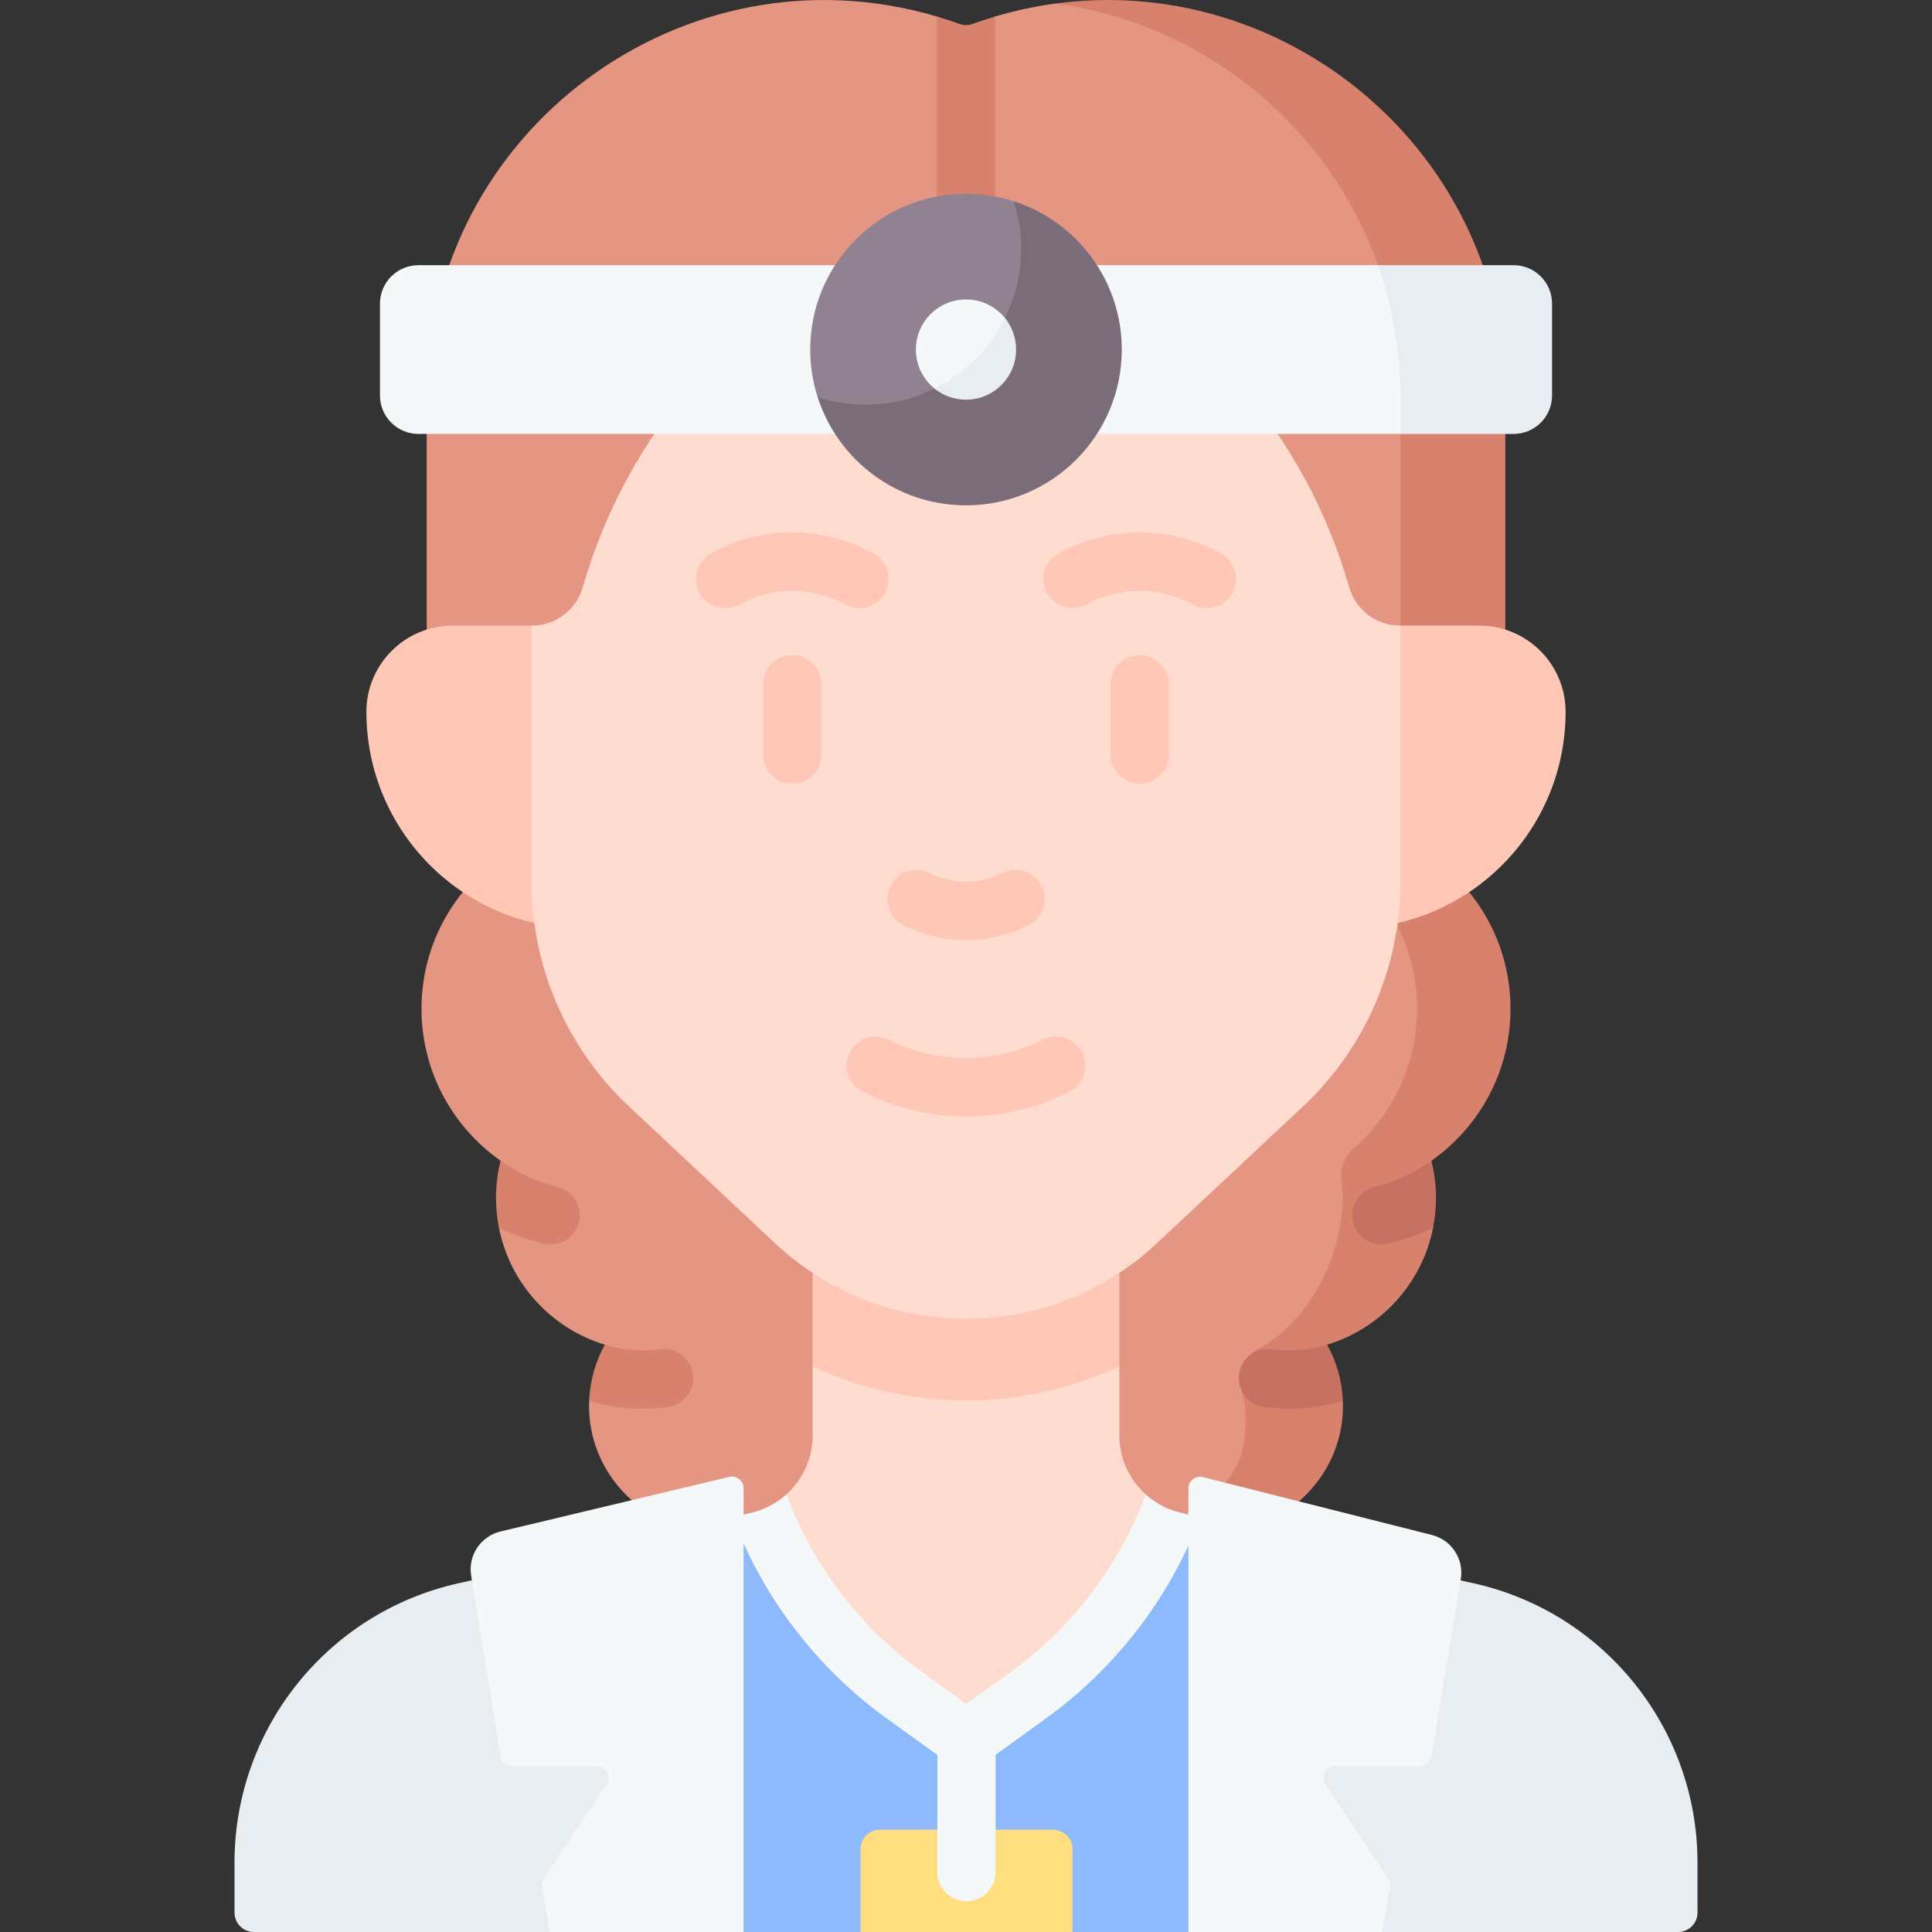 <svg id="Capa_1" enable-background="new 0 0 512 512" height="512" viewBox="0 0 512 512" width="512" xmlns="http://www.w3.org/2000/svg"><rect x="0" y="0" width="512" height="512" fill="#333333" stroke="none"/><g><g><path d="m224.394 295.856c4.452-7.763-13.956-20.935-14.36-30.616-1.062-25.455-21.856-46.137-47.317-47.059-27.998-1.014-51.014 21.382-51.014 49.154 0 16.657 8.288 31.369 20.956 40.267l2.094 9.616-2.525 8.167c2.922 14.773 13.849 26.664 28.075 30.97 2.665 5.947-.235 9.583-4.165 14.892-.054 1.4-.031 2.823.093 4.263 1.399 16.236 14.67 29.249 30.93 30.347 19.482 1.316 35.695-14.097 35.695-33.297-.002-6.6 7.259-69.702 1.538-76.704z" fill="#e59683"/><g fill="#d8816c"><path d="m160.298 356.353c-2.462 4.44-3.956 9.498-4.162 14.896.021.01.031.01.051.021 4.533 1.37 9.251 2.07 14.031 2.07 2.297 0 4.605-.165 6.861-.484 4.224-.597 7.16-4.512 6.562-8.736s-4.512-7.18-8.736-6.562c-4.738.67-10.033.186-14.607-1.205z"/><path d="m131.443 317.454c0 2.72.268 5.367.783 7.932 3.812 1.844 7.819 3.245 11.981 4.193.577.134 1.154.196 1.731.196 3.523 0 6.706-2.421 7.52-6.006.948-4.162-1.648-8.303-5.81-9.251-5.223-1.195-10.59-3.822-14.989-6.912-.783 3.152-1.216 6.449-1.216 9.848z"/></g></g><path d="m287.606 295.856c-4.452-7.763 13.956-20.935 14.36-30.616 1.062-25.455 21.856-46.137 47.317-47.059 27.998-1.014 46.053 21.434 46.053 49.206 0 16.657-8.288 31.369-20.956 40.267.786 3.156 1.21 6.456 1.21 9.855 0 18.345-11.988 31.621-28.684 36.675 3.114 5.594 4.673 12.172 4.071 19.155-1.399 16.236-15.515 33.008-26.137 32.519-19.482 1.316-35.695-14.097-35.695-33.297.001-6.601-7.26-69.703-1.539-76.705z" fill="#e59683"/><path d="m400.295 267.337c0-27.773-23.014-50.169-51.014-49.159-3.616.134-7.139.659-10.518 1.556 21.149 5.501 36.766 24.734 36.766 47.604 0 14.742-6.49 27.959-16.761 36.962-2.349 2.071-3.657 5.13-3.276 8.241.196 1.607.288 3.255.288 4.914 0 15.411-9.004 32.944-22.107 39.826-3.945 2.081-5.769 6.665-4.646 10.971 1.092 4.203 1.391 8.725.711 13.402-.919 6.358-3.89 10.834-8.056 14.321l9.549 8.808c13.228-3.595 23.327-15.221 24.539-29.268.123-1.441.147-2.864.093-4.265-3.55-6.402-7.76-10.254-4.162-14.896 14.219-4.301 25.155-16.192 28.08-30.965.508-2.566-2.64-8.072-2.64-8.072l2.199-9.71c12.672-8.902 20.955-23.612 20.955-40.27z" fill="#d8816c"/><path d="m351.702 356.353c2.462 4.44 3.956 9.498 4.162 14.896-.021.01-.031.01-.051.021-4.533 1.37-9.251 2.07-14.031 2.07-2.297 0-4.605-.165-6.861-.484-4.224-.597-7.16-4.512-6.562-8.736s4.512-7.18 8.736-6.562c4.738.67 10.033.186 14.607-1.205z" fill="#c67161"/><path d="m380.557 317.454c0 2.72-.268 5.367-.783 7.932-3.812 1.844-7.819 3.245-11.981 4.193-.577.134-1.154.196-1.731.196-3.523 0-6.706-2.421-7.52-6.006-.948-4.162 1.648-8.303 5.81-9.251 5.223-1.195 10.59-3.822 14.989-6.912.783 3.152 1.216 6.449 1.216 9.848z" fill="#c67161"/><path d="m309.682 402.36c-7.706 19.645-20.017 34.51-37.138 46.872l-14.618 10.559c-1.082.773-2.534.783-3.616 0l-14.319-10.281c-17.296-12.413-29.721-27.41-37.437-47.22 2.514-.943 4.913-2.178 5.832-6.256 4.33-3.905 6.974-9.54 6.974-15.669v-18.285l11.231-15.871-11.231-39.252h81.28l-17.133 35.762 17.133 19.352v18.296c0 6.147 2.663 11.803 7.019 15.708.232 3.242 3.435 5.351 6.023 6.285z" fill="#ffdcd0"/><path d="m123.048 419.255c-35.427 7.129-60.903 38.26-60.903 74.388v13.207c0 2.845 2.306 5.151 5.151 5.151h78.44l35.381-6.622-4.698-99.001z" fill="#e8edf2"/><path d="m335.463 406.349-23.021-5.554c-.639-.165-1.267-.361-1.885-.598-7.706 19.645-20.892 36.674-38.013 49.036l-14.618 10.559c-1.082.773-2.534.783-3.616 0l-14.319-10.281c-17.296-12.413-30.596-29.586-38.312-49.396-.69.268-1.401.494-2.122.68l-23.14 5.583 4.698 99.001 15.942 6.621h30.991l26.25-8.169 29.92 8.169h30.724l17.259-6.985z" fill="#8db9ff"/><path d="m449.856 493.642c0-36.128-25.476-67.259-60.903-74.388l-53.489-12.906-3.262 98.667 34.063 6.985h78.44c2.845 0 5.151-2.306 5.151-5.151z" fill="#e8edf2"/><path d="m197.057 511.996v-117.602c0-1.997-1.866-3.47-3.808-3.006l-60.612 14.471c-5.251 1.254-8.643 6.348-7.775 11.676l7.808 47.918c.244 1.495 1.535 2.593 3.05 2.593h22.505c2.468 0 3.941 2.751 2.571 4.805l-16.711 25.067c-.443.664-.611 1.474-.47 2.26l2.121 11.817h51.321z" fill="#f5f8f9"/><path d="m314.943 511.996v-117.549c0-2.014 1.895-3.49 3.848-2.996l60.699 15.339c5.194 1.313 8.515 6.387 7.639 11.672l-7.792 46.999c-.247 1.491-1.537 2.585-3.049 2.585h-22.512c-2.468 0-3.941 2.751-2.571 4.805l16.711 25.067c.443.664.611 1.474.47 2.26l-2.121 11.817h-51.322z" fill="#f5f8f9"/><path d="m392.364 205.949h-279.284v-100.415c0-70.921 68.323-120.983 135.195-101.159 1.995.591 3.989 4.607 5.98 5.324v-.073c1.128.406 2.362.479 3.49.073v-.073c1.991-.717 3.985-4.66 5.98-5.251 5.329-1.58 10.667-2.716 15.979-3.433 61.467 2.625 112.466 39.322 112.466 104.592z" fill="#e59683"/><path d="m398.924 105.53v100.42h-27.804v-100.42c0-55.247-41.464-97.845-91.416-104.592 4.667-.629 9.313-.938 13.907-.938 55.917 0 105.313 45.234 105.313 105.53z" fill="#d8816c"/><path d="m357.465 246.079h-202.93c-31.72 0-57.435-25.714-57.435-57.435 0-12.619 10.23-22.849 22.849-22.849h272.101c12.619 0 22.849 10.23 22.849 22.849 0 31.721-25.714 57.435-57.434 57.435z" fill="#ffc7b6"/><path d="m296.64 306.957v55.114c-12.589 5.923-26.413 9.055-40.64 9.055-14.216 0-28.051-3.121-40.64-9.045v-55.124z" fill="#ffc7b6"/><path d="m256 349.49c18.164 0 36.328-6.658 50.545-19.973l38.815-36.353c6.642-6.221 12.195-13.511 16.426-21.568 6.133-11.678 9.338-24.671 9.338-37.861v-67.938h-.047c-6.28 0-11.8-4.159-13.533-10.195-11.636-40.538-40.55-73.885-79.03-91.148l-20.407-9.155c-1.341-.601-2.874-.601-4.215 0l-20.407 9.155c-38.48 17.263-67.394 50.61-79.03 91.148-1.733 6.036-7.253 10.195-13.533 10.195h-.047v67.938c0 13.191 3.205 26.184 9.338 37.861 4.232 8.057 9.784 15.347 16.426 21.568l38.815 36.353c14.218 13.315 32.382 19.973 50.546 19.973z" fill="#ffdcd0"/><g><g><g><path d="m256 249.124c-5.704 0-11.405-1.324-16.604-3.973-3.802-1.938-5.314-6.589-3.377-10.392s6.59-5.313 10.392-3.376c6.003 3.059 13.173 3.059 19.178 0 3.8-1.937 8.455-.426 10.391 3.377 1.938 3.802.426 8.455-3.377 10.391-5.197 2.648-10.901 3.973-16.603 3.973z" fill="#ffc7b6"/></g><g><path d="m227.774 161.155c-1.259.001-2.535-.308-3.715-.957-8.82-4.849-19.351-4.849-28.17 0-3.738 2.055-8.436.691-10.493-3.048-2.056-3.739-.691-8.436 3.048-10.493 13.482-7.412 29.578-7.412 43.059 0 3.739 2.056 5.104 6.753 3.048 10.493-1.406 2.559-4.05 4.005-6.777 4.005z" fill="#ffc7b6"/></g><g><path d="m319.827 161.155c-1.259.001-2.534-.308-3.715-.957-8.819-4.849-19.352-4.849-28.17 0-3.74 2.055-8.436.691-10.493-3.048-2.055-3.739-.691-8.437 3.048-10.493 13.481-7.412 29.579-7.412 43.059 0 3.739 2.055 5.104 6.753 3.048 10.493-1.406 2.559-4.05 4.005-6.777 4.005z" fill="#ffc7b6"/></g></g><g><g><path d="m256 295.856c-9.406 0-18.811-2.184-27.386-6.553-3.802-1.938-5.314-6.589-3.377-10.392s6.589-5.314 10.392-3.376c12.756 6.499 27.986 6.498 40.741 0 3.803-1.936 8.455-.425 10.392 3.376 1.938 3.802.426 8.455-3.376 10.392-8.574 4.369-17.98 6.553-27.386 6.553z" fill="#ffc7b6"/></g></g><g><g><path d="m302.044 207.692c-4.268 0-7.726-3.459-7.726-7.726v-18.617c0-4.268 3.459-7.726 7.726-7.726s7.726 3.459 7.726 7.726v18.617c.001 4.267-3.458 7.726-7.726 7.726z" fill="#ffc7b6"/></g><g><path d="m209.956 207.692c-4.267 0-7.726-3.459-7.726-7.726v-18.617c0-4.268 3.459-7.726 7.726-7.726s7.726 3.459 7.726 7.726v18.617c0 4.267-3.459 7.726-7.726 7.726z" fill="#ffc7b6"/></g></g></g><g><path d="m263.726 4.378v64.766c0 4.265-3.461 7.726-7.726 7.726s-7.726-3.461-7.726-7.726v-64.766c1.998.587 3.997 1.236 5.985 1.957.567.206 1.154.309 1.741.309s1.174-.103 1.741-.309c1.988-.721 3.987-1.37 5.985-1.957z" fill="#d8816c"/></g><path d="m228.048 511.996v-21.966c0-2.845 2.306-5.151 5.151-5.151h45.869c2.845 0 5.151 2.306 5.151 5.151v21.966z" fill="#ffde80"/><path d="m398.275 111.01-27.154 3.984h-260.24c-5.624 0-10.184-4.56-10.184-10.184v-24.347c0-5.624 4.56-10.184 10.184-10.184h254.254l33.785 3.984c5.625 0 10.184 4.56 10.184 10.184l-.646 16.379c.001 5.625-4.559 10.184-10.183 10.184z" fill="#f5f8f9"/><path d="m411.307 80.466v24.343c0 5.625-4.564 10.188-10.188 10.188h-29.999v-9.467c0-12.485-2.122-24.322-5.985-35.252h35.984c5.624 0 10.188 4.563 10.188 10.188z" fill="#e8edf2"/><g><path d="m293.178 91.799c0 22.799-14.379 39.168-37.178 39.168-18.39 0-29.528-10.471-39.31-25.692-1.28-3.983-1.971-8.23-1.971-12.639 0-22.799 18.482-41.281 41.281-41.281 4.275 0 8.398.65 12.276 1.856 15.982 8.238 24.902 20.064 24.902 38.588z" fill="#918291"/><path d="m297.279 92.632c0 22.808-18.481 41.289-41.279 41.289-18.388 0-33.975-12.022-39.301-28.649 3.987 1.288 8.231 1.978 12.64 1.978 22.797 0 41.278-18.481 41.278-41.279 0-4.409-.69-8.653-1.978-12.64 16.618 5.337 28.64 20.913 28.64 39.301z" fill="#7a6d79"/><path d="m267.484 92.636c0 7.335-4.149 11.474-11.484 11.474-3.159 0-6.061.705-8.341-1.137-3.014-2.435-4.941-6.161-4.941-10.336 0-7.335 5.946-13.282 13.282-13.282 4.173 0 7.896 1.924 10.331 4.934 1.845 2.281 1.153 5.185 1.153 8.347z" fill="#f5f8f9"/><path d="m269.279 92.632c0 7.335-5.944 13.289-13.279 13.289-3.163 0-6.057-1.102-8.334-2.957 8.087-4.007 14.67-10.59 18.667-18.677 1.844 2.277 2.946 5.183 2.946 8.345z" fill="#e8edf2"/></g><g><path d="m318.088 402.154c-8.221 21.458-22.385 39.888-41.021 53.341l-13.207 9.54v31.07c0 4.275-3.461 7.726-7.726 7.726s-7.726-3.451-7.726-7.726v-31.049l-12.918-9.271c-18.821-13.516-33.089-32.058-41.33-53.692l5.398-1.298c.721-.185 1.432-.412 2.122-.68 2.514-.948 4.78-2.339 6.706-4.08 7.118 19.027 19.604 35.335 36.117 47.202l11.61 8.334 11.909-8.602c16.308-11.775 28.529-28.084 35.637-46.894 1.947 1.71 4.374 3.216 6.898 4.122.618.237 1.246.433 1.885.598z" fill="#f5f8f9"/></g></g></svg>
